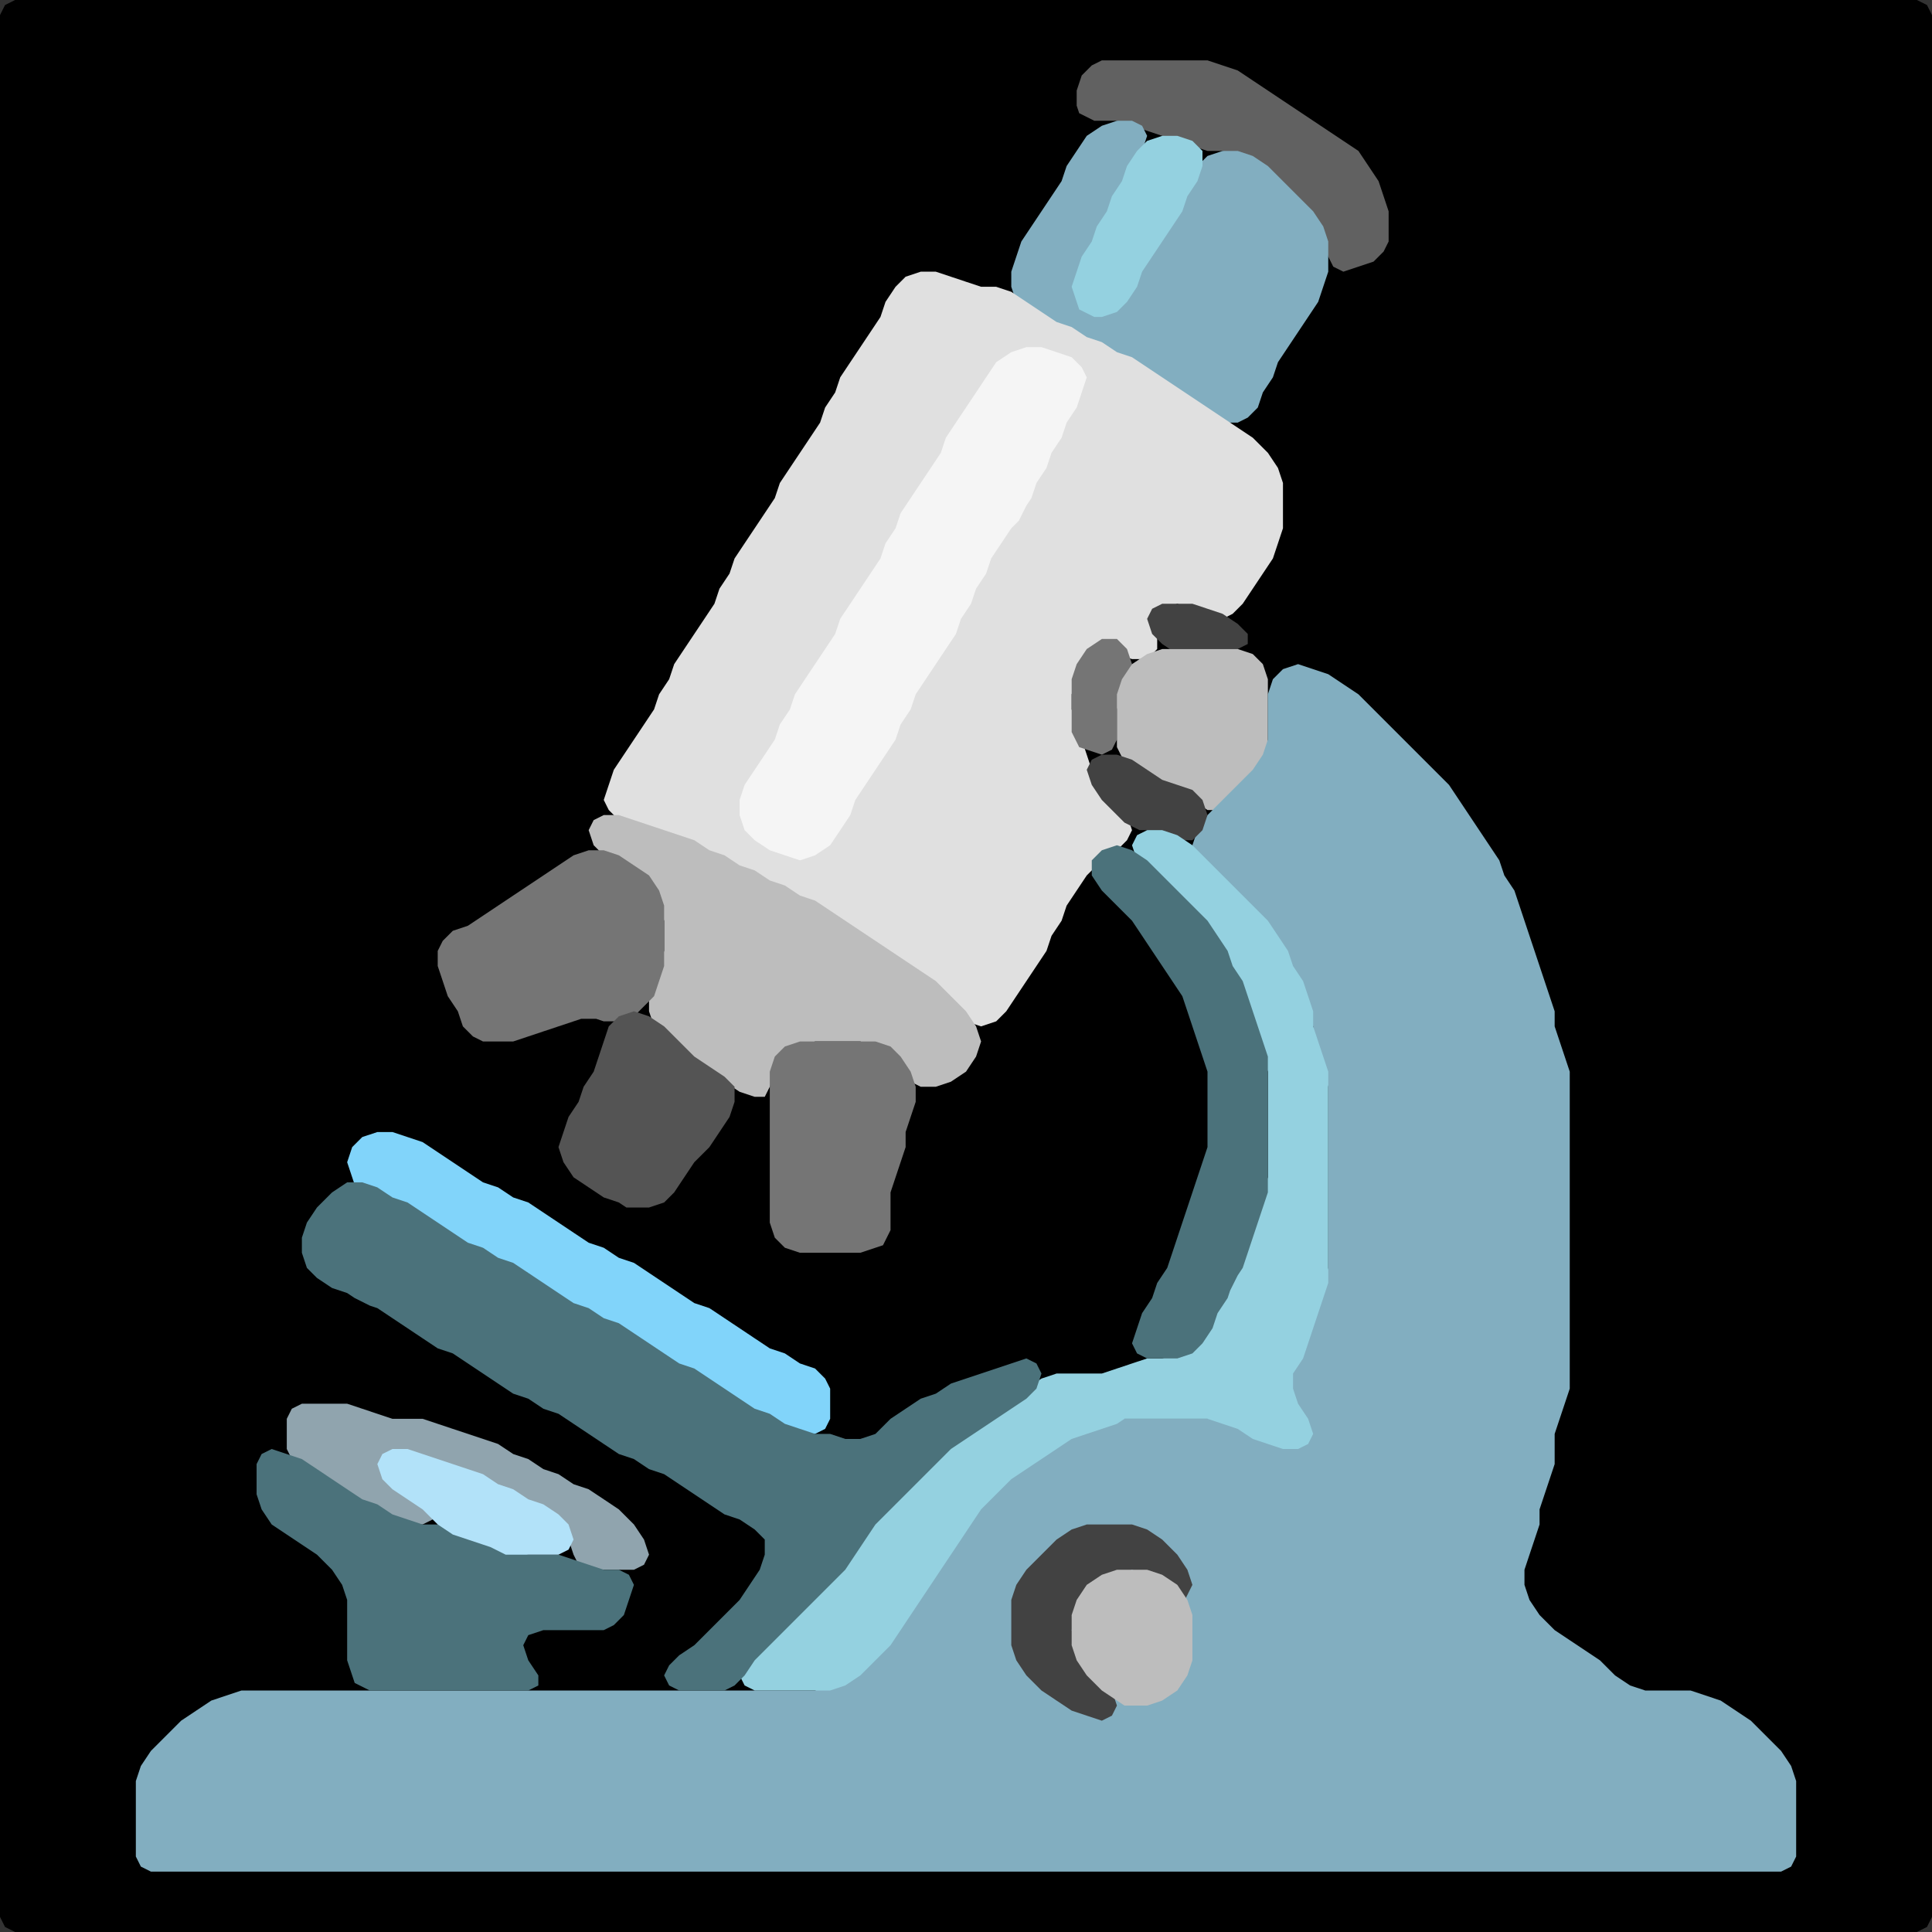 <?xml version="1.0" encoding="UTF-8" standalone="no"?>
<!DOCTYPE svg PUBLIC "-//W3C//DTD SVG 1.1//EN"
"http://www.w3.org/Graphics/SVG/1.1/DTD/svg11.dtd">
<svg width="128" height="128" xmlns="http://www.w3.org/2000/svg" version="1.1">
<rect width="100%" height="100%" fill="#333333" stroke="none"/>
<path d="M 101.5 128.0 L 102.0 128.0 L 103.0 128.0 L 104.0 128.0 L 105.0 128.0 L 106.0 128.0 L 107.0 128.0 L 108.0 128.0 L 109.0 128.0 L 110.0 128.0 L 111.0 128.0 L 112.0 128.0 L 113.0 128.0 L 114.0 128.0 L 115.0 128.0 L 116.0 128.0 L 117.0 128.0 L 118.0 128.0 L 119.0 128.0 L 120.0 128.0 L 121.0 128.0 L 122.0 128.0 L 123.0 128.0 L 124.0 128.0 L 125.0 128.0 L 126.0 128.0 L 127.0 128.0 L 127.667 127.667 L 128.0 127.0 L 128.0 126.0 L 128.0 125.0 L 128.0 124.0 L 128.0 123.0 L 128.0 122.0 L 128.0 121.0 L 128.0 120.0 L 128.0 119.0 L 128.0 118.0 L 128.0 117.0 L 128.0 116.0 L 128.0 115.0 L 128.0 114.0 L 128.0 113.0 L 128.0 112.0 L 128.0 111.0 L 128.0 110.0 L 128.0 109.0 L 128.0 108.0 L 128.0 107.0 L 128.0 106.0 L 128.0 105.0 L 128.0 104.0 L 128.0 103.0 L 128.0 102.0 L 128.0 101.0 L 128.0 100.0 L 128.0 99.0 L 128.0 98.0 L 128.0 97.0 L 128.0 96.0 L 128.0 95.0 L 128.0 94.0 L 128.0 93.0 L 128.0 92.0 L 128.0 91.0 L 128.0 90.0 L 128.0 89.0 L 128.0 88.0 L 128.0 87.0 L 128.0 86.0 L 128.0 85.0 L 128.0 84.0 L 128.0 83.0 L 128.0 82.0 L 128.0 81.0 L 128.0 80.0 L 128.0 79.0 L 128.0 78.0 L 128.0 77.0 L 128.0 76.0 L 128.0 75.0 L 128.0 74.0 L 128.0 73.0 L 128.0 72.0 L 128.0 71.0 L 128.0 70.0 L 128.0 69.0 L 128.0 68.0 L 128.0 67.0 L 128.0 66.0 L 128.0 65.0 L 128.0 64.0 L 128.0 63.0 L 128.0 62.0 L 128.0 61.0 L 128.0 60.0 L 128.0 59.0 L 128.0 58.0 L 128.0 57.0 L 128.0 56.0 L 128.0 55.0 L 128.0 54.0 L 128.0 53.0 L 128.0 52.0 L 128.0 51.0 L 128.0 50.0 L 128.0 49.0 L 128.0 48.0 L 128.0 47.0 L 128.0 46.0 L 128.0 45.0 L 128.0 44.0 L 128.0 43.0 L 128.0 42.0 L 128.0 41.0 L 128.0 40.0 L 128.0 39.0 L 128.0 38.0 L 128.0 37.0 L 128.0 36.0 L 128.0 35.0 L 128.0 34.0 L 128.0 33.0 L 128.0 32.0 L 128.0 31.0 L 128.0 30.0 L 128.0 29.0 L 128.0 28.0 L 128.0 27.0 L 128.0 26.0 L 128.0 25.0 L 128.0 24.0 L 128.0 23.0 L 128.0 22.0 L 128.0 21.0 L 128.0 20.0 L 128.0 19.0 L 128.0 18.0 L 128.0 17.0 L 128.0 16.0 L 128.0 15.0 L 128.0 14.0 L 128.0 13.0 L 128.0 12.0 L 128.0 11.0 L 128.0 10.0 L 128.0 9.0 L 128.0 8.0 L 128.0 7.0 L 128.0 6.0 L 128.0 5.0 L 128.0 4.0 L 128.0 3.0 L 128.0 2.0 L 128.0 1.0 L 127.667 0.333 L 127.0 0.0 L 126.0 0.0 L 125.0 0.0 L 124.0 0.0 L 123.0 0.0 L 122.0 0.0 L 121.0 0.0 L 120.0 0.0 L 119.0 0.0 L 118.0 0.0 L 117.0 0.0 L 116.0 0.0 L 115.0 0.0 L 114.0 0.0 L 113.0 0.0 L 112.0 0.0 L 111.0 0.0 L 110.0 0.0 L 109.0 0.0 L 108.0 0.0 L 107.0 0.0 L 106.0 0.0 L 105.0 0.0 L 104.0 0.0 L 103.0 0.0 L 102.0 0.0 L 101.0 0.0 L 100.0 0.0 L 99.0 0.0 L 98.0 0.0 L 97.0 0.0 L 96.0 0.0 L 95.0 0.0 L 94.0 0.0 L 93.0 0.0 L 92.0 0.0 L 91.0 0.0 L 90.0 0.0 L 89.0 0.0 L 88.0 0.0 L 87.0 0.0 L 86.0 0.0 L 85.0 0.0 L 84.0 0.0 L 83.0 0.0 L 82.0 0.0 L 81.0 0.0 L 80.0 0.0 L 79.0 0.0 L 78.0 0.0 L 77.0 0.0 L 76.0 0.0 L 75.0 0.0 L 74.0 0.0 L 73.0 0.0 L 72.0 0.0 L 71.0 0.0 L 70.0 0.0 L 69.0 0.0 L 68.0 0.0 L 67.0 0.0 L 66.0 0.0 L 65.0 0.0 L 64.0 0.0 L 63.0 0.0 L 62.0 0.0 L 61.0 0.0 L 60.0 0.0 L 59.0 0.0 L 58.0 0.0 L 57.0 0.0 L 56.0 0.0 L 55.0 0.0 L 54.0 0.0 L 53.0 0.0 L 52.0 0.0 L 51.0 0.0 L 50.0 0.0 L 49.0 0.0 L 48.0 0.0 L 47.0 0.0 L 46.0 0.0 L 45.0 0.0 L 44.0 0.0 L 43.0 0.0 L 42.0 0.0 L 41.0 0.0 L 40.0 0.0 L 39.0 0.0 L 38.0 0.0 L 37.0 0.0 L 36.0 0.0 L 35.0 0.0 L 34.0 0.0 L 33.0 0.0 L 32.0 0.0 L 31.0 0.0 L 30.0 0.0 L 29.0 0.0 L 28.0 0.0 L 27.0 0.0 L 26.0 0.0 L 25.0 0.0 L 24.0 0.0 L 23.0 0.0 L 22.0 0.0 L 21.0 0.0 L 20.0 0.0 L 19.0 0.0 L 18.0 0.0 L 17.0 0.0 L 16.0 0.0 L 15.0 0.0 L 14.0 0.0 L 13.0 0.0 L 12.0 0.0 L 11.0 0.0 L 10.0 0.0 L 9.0 0.0 L 8.0 0.0 L 7.0 0.0 L 6.0 0.0 L 5.0 0.0 L 4.0 0.0 L 3.0 0.0 L 2.0 0.0 L 1.0 0.0 L 0.333 0.333 L 0.0 1.0 L 0.0 2.0 L 0.0 3.0 L 0.0 4.0 L 0.0 5.0 L 0.0 6.0 L 0.0 7.0 L 0.0 8.0 L 0.0 9.0 L 0.0 10.0 L 0.0 11.0 L 0.0 12.0 L 0.0 13.0 L 0.0 14.0 L 0.0 15.0 L 0.0 16.0 L 0.0 17.0 L 0.0 18.0 L 0.0 19.0 L 0.0 20.0 L 0.0 21.0 L 0.0 22.0 L 0.0 23.0 L 0.0 24.0 L 0.0 25.0 L 0.0 26.0 L 0.0 27.0 L 0.0 28.0 L 0.0 29.0 L 0.0 30.0 L 0.0 31.0 L 0.0 32.0 L 0.0 33.0 L 0.0 34.0 L 0.0 35.0 L 0.0 36.0 L 0.0 37.0 L 0.0 38.0 L 0.0 39.0 L 0.0 40.0 L 0.0 41.0 L 0.0 42.0 L 0.0 43.0 L 0.0 44.0 L 0.0 45.0 L 0.0 46.0 L 0.0 47.0 L 0.0 48.0 L 0.0 49.0 L 0.0 50.0 L 0.0 51.0 L 0.0 52.0 L 0.0 53.0 L 0.0 54.0 L 0.0 55.0 L 0.0 56.0 L 0.0 57.0 L 0.0 58.0 L 0.0 59.0 L 0.0 60.0 L 0.0 61.0 L 0.0 62.0 L 0.0 63.0 L 0.0 64.0 L 0.0 65.0 L 0.0 66.0 L 0.0 67.0 L 0.0 68.0 L 0.0 69.0 L 0.0 70.0 L 0.0 71.0 L 0.0 72.0 L 0.0 73.0 L 0.0 74.0 L 0.0 75.0 L 0.0 76.0 L 0.0 77.0 L 0.0 78.0 L 0.0 79.0 L 0.0 80.0 L 0.0 81.0 L 0.0 82.0 L 0.0 83.0 L 0.0 84.0 L 0.0 85.0 L 0.0 86.0 L 0.0 87.0 L 0.0 88.0 L 0.0 89.0 L 0.0 90.0 L 0.0 91.0 L 0.0 92.0 L 0.0 93.0 L 0.0 94.0 L 0.0 95.0 L 0.0 96.0 L 0.0 97.0 L 0.0 98.0 L 0.0 99.0 L 0.0 100.0 L 0.0 101.0 L 0.0 102.0 L 0.0 103.0 L 0.0 104.0 L 0.0 105.0 L 0.0 106.0 L 0.0 107.0 L 0.0 108.0 L 0.0 109.0 L 0.0 110.0 L 0.0 111.0 L 0.0 112.0 L 0.0 113.0 L 0.0 114.0 L 0.0 115.0 L 0.0 116.0 L 0.0 117.0 L 0.0 118.0 L 0.0 119.0 L 0.0 120.0 L 0.0 121.0 L 0.0 122.0 L 0.0 123.0 L 0.0 124.0 L 0.0 125.0 L 0.0 126.0 L 0.0 127.0 L 0.333 127.667 L 1.0 128.0 L 2.0 128.0 L 3.0 128.0 L 4.0 128.0 L 5.0 128.0 L 6.0 128.0 L 7.0 128.0 L 8.0 128.0 L 9.0 128.0 L 10.0 128.0 L 11.0 128.0 L 12.0 128.0 L 13.0 128.0 L 14.0 128.0 L 15.0 128.0 L 16.0 128.0 L 17.0 128.0 L 18.0 128.0 L 19.0 128.0 L 20.0 128.0 L 21.0 128.0 L 22.0 128.0 L 23.0 128.0 L 24.0 128.0 L 25.0 128.0 L 26.0 128.0 L 27.0 128.0 L 28.0 128.0 L 29.0 128.0 L 30.0 128.0 L 31.0 128.0 L 32.0 128.0 L 33.0 128.0 L 34.0 128.0 L 35.0 128.0 L 36.0 128.0 L 37.0 128.0 L 38.0 128.0 L 39.0 128.0 L 40.0 128.0 L 41.0 128.0 L 42.0 128.0 L 43.0 128.0 L 44.0 128.0 L 45.0 128.0 L 46.0 128.0 L 47.0 128.0 L 48.0 128.0 L 49.0 128.0 L 50.0 128.0 L 51.0 128.0 L 52.0 128.0 L 53.0 128.0 L 54.0 128.0 L 55.0 128.0 L 56.0 128.0 L 57.0 128.0 L 58.0 128.0 L 59.0 128.0 L 60.0 128.0 L 61.0 128.0 L 62.0 128.0 L 63.0 128.0 L 64.0 128.0 L 65.0 128.0 L 66.0 128.0 L 67.0 128.0 L 68.0 128.0 L 69.0 128.0 L 70.0 128.0 L 71.0 128.0 L 72.0 128.0 L 73.0 128.0 L 74.0 128.0 L 75.0 128.0 L 76.0 128.0 L 77.0 128.0 L 78.0 128.0 L 79.0 128.0 L 80.0 128.0 L 81.0 128.0 L 82.0 128.0 L 83.0 128.0 L 84.0 128.0 L 85.0 128.0 L 86.0 128.0 L 87.0 128.0 L 88.0 128.0 L 89.0 128.0 L 90.0 128.0 L 91.0 128.0 L 92.0 128.0 L 93.0 128.0 L 94.0 128.0 L 95.0 128.0 L 96.0 128.0 L 97.0 128.0 L 98.0 128.0 L 99.0 128.0 L 100.0 128.0 L 100.5 128.0 Z" stroke="none" fill="rgb(0,0,0)" />
<path d="M 72.5 8.0 L 73.0 8.0 L 74.0 8.0 L 75.0 8.333 L 76.0 8.667 L 77.0 9.0 L 78.0 9.333 L 79.0 9.667 L 80.0 10.0 L 81.0 10.0 L 82.0 10.333 L 83.0 11.0 L 84.0 12.0 L 85.0 13.0 L 86.0 14.0 L 87.0 15.0 L 87.667 16.0 L 88.0 17.0 L 88.333 17.667 L 89.0 18.0 L 90.0 17.667 L 91.0 17.333 L 91.667 16.667 L 92.0 16.0 L 92.0 15.0 L 92.0 14.0 L 91.667 13.0 L 91.333 12.0 L 90.667 11.0 L 90.0 10.0 L 89.0 9.333 L 88.0 8.667 L 87.0 8.0 L 86.0 7.333 L 85.0 6.667 L 84.0 6.0 L 83.0 5.333 L 82.0 4.667 L 81.0 4.333 L 80.0 4.0 L 79.0 4.0 L 78.0 4.0 L 77.0 4.0 L 76.0 4.0 L 75.0 4.0 L 74.0 4.0 L 73.0 4.0 L 72.333 4.333 L 71.667 5.0 L 71.333 6.0 L 71.333 7.0 L 71.5 7.5 Z" stroke="none" fill="rgb(97,97,97)" />
<path d="M 72.5 23.0 L 73.0 23.333 L 74.0 23.667 L 75.0 24.333 L 76.0 25.0 L 77.0 25.667 L 78.0 26.333 L 79.0 27.0 L 80.0 27.667 L 81.0 28.0 L 82.0 28.0 L 82.667 27.667 L 83.333 27.0 L 83.667 26.0 L 84.333 25.0 L 84.667 24.0 L 85.333 23.0 L 86.0 22.0 L 86.667 21.0 L 87.333 20.0 L 87.667 19.0 L 88.0 18.0 L 88.0 17.0 L 88.0 16.0 L 87.667 15.0 L 87.0 14.0 L 86.0 13.0 L 85.0 12.0 L 84.0 11.0 L 83.0 10.333 L 82.0 10.0 L 81.0 10.0 L 80.0 10.333 L 79.333 11.0 L 78.667 12.0 L 78.333 13.0 L 77.667 14.0 L 77.0 15.0 L 76.333 16.0 L 75.667 17.0 L 75.333 18.0 L 74.667 19.0 L 74.0 20.0 L 73.0 20.333 L 72.0 20.0 L 71.667 19.0 L 71.667 18.0 L 72.333 17.0 L 72.667 16.0 L 73.333 15.0 L 73.667 14.0 L 74.333 13.0 L 74.667 12.0 L 75.333 11.0 L 75.667 10.0 L 76.0 9.0 L 75.667 8.333 L 75.0 8.0 L 74.0 8.0 L 73.0 8.333 L 72.0 9.0 L 71.333 10.0 L 70.667 11.0 L 70.333 12.0 L 69.667 13.0 L 69.0 14.0 L 68.333 15.0 L 67.667 16.0 L 67.333 17.0 L 67.0 18.0 L 67.0 19.0 L 67.333 20.0 L 68.0 20.667 L 69.0 21.333 L 70.0 21.667 L 71.0 22.333 L 71.5 22.5 Z" stroke="none" fill="rgb(130,174,192)" />
<path d="M 72.5 21.0 L 73.0 21.0 L 74.0 20.667 L 74.667 20.0 L 75.333 19.0 L 75.667 18.0 L 76.333 17.0 L 77.0 16.0 L 77.667 15.0 L 78.333 14.0 L 78.667 13.0 L 79.333 12.0 L 79.667 11.0 L 79.667 10.0 L 79.0 9.333 L 78.0 9.0 L 77.0 9.0 L 76.0 9.333 L 75.333 10.0 L 74.667 11.0 L 74.333 12.0 L 73.667 13.0 L 73.333 14.0 L 72.667 15.0 L 72.333 16.0 L 71.667 17.0 L 71.333 18.0 L 71.0 19.0 L 71.333 20.0 L 71.5 20.5 Z" stroke="none" fill="rgb(148,209,224)" />
<path d="M 57.5 62.5 L 58.0 63.0 L 59.0 63.667 L 60.0 64.333 L 61.0 65.0 L 62.0 66.0 L 63.0 67.0 L 64.0 67.667 L 65.0 68.0 L 66.0 67.667 L 66.667 67.0 L 67.333 66.0 L 68.0 65.0 L 68.667 64.0 L 69.333 63.0 L 69.667 62.0 L 70.333 61.0 L 70.667 60.0 L 71.333 59.0 L 72.0 58.0 L 73.0 57.0 L 74.0 56.333 L 74.667 55.667 L 75.0 55.0 L 74.667 54.0 L 74.0 53.0 L 73.0 52.0 L 72.333 51.0 L 72.0 50.0 L 71.667 49.0 L 71.333 48.0 L 71.0 47.0 L 71.0 46.0 L 71.333 45.0 L 72.0 44.0 L 73.0 43.333 L 74.0 43.333 L 75.0 43.667 L 76.0 43.667 L 76.667 43.0 L 76.667 42.0 L 76.667 41.0 L 77.0 40.333 L 78.0 40.0 L 79.0 40.333 L 80.0 40.667 L 81.0 41.0 L 81.667 40.667 L 82.333 40.0 L 83.0 39.0 L 83.667 38.0 L 84.333 37.0 L 84.667 36.0 L 85.0 35.0 L 85.0 34.0 L 85.0 33.0 L 85.0 32.0 L 84.667 31.0 L 84.0 30.0 L 83.0 29.0 L 82.0 28.333 L 81.0 27.667 L 80.0 27.0 L 79.0 26.333 L 78.0 25.667 L 77.0 25.0 L 76.0 24.333 L 75.0 23.667 L 74.0 23.333 L 73.0 22.667 L 72.0 22.333 L 71.0 21.667 L 70.0 21.333 L 69.0 20.667 L 68.0 20.0 L 67.0 19.333 L 66.0 19.0 L 65.0 19.0 L 64.0 18.667 L 63.0 18.333 L 62.0 18.0 L 61.0 18.0 L 60.0 18.333 L 59.333 19.0 L 58.667 20.0 L 58.333 21.0 L 57.667 22.0 L 57.0 23.0 L 56.333 24.0 L 55.667 25.0 L 55.333 26.0 L 54.667 27.0 L 54.333 28.0 L 53.667 29.0 L 53.0 30.0 L 52.333 31.0 L 51.667 32.0 L 51.333 33.0 L 50.667 34.0 L 50.0 35.0 L 49.333 36.0 L 48.667 37.0 L 48.333 38.0 L 47.667 39.0 L 47.333 40.0 L 46.667 41.0 L 46.0 42.0 L 45.333 43.0 L 44.667 44.0 L 44.333 45.0 L 43.667 46.0 L 43.333 47.0 L 42.667 48.0 L 42.0 49.0 L 41.333 50.0 L 40.667 51.0 L 40.333 52.0 L 40.0 53.0 L 40.333 53.667 L 41.0 54.333 L 42.0 54.667 L 43.0 55.0 L 44.0 55.333 L 45.0 55.667 L 46.0 56.333 L 47.0 56.667 L 48.0 57.333 L 49.0 57.667 L 50.0 58.333 L 51.0 58.667 L 52.0 59.333 L 53.0 59.667 L 54.0 60.333 L 55.0 61.0 L 56.0 61.667 L 56.5 62.0 Z" stroke="none" fill="rgb(224,224,224)" />
<path d="M 68.0 33.5 L 68.333 33.0 L 68.667 32.0 L 69.333 31.0 L 69.667 30.0 L 70.333 29.0 L 70.667 28.0 L 71.333 27.0 L 71.667 26.0 L 72.0 25.0 L 71.667 24.333 L 71.0 23.667 L 70.0 23.333 L 69.0 23.0 L 68.0 23.0 L 67.0 23.333 L 66.0 24.0 L 65.333 25.0 L 64.667 26.0 L 64.0 27.0 L 63.333 28.0 L 62.667 29.0 L 62.333 30.0 L 61.667 31.0 L 61.0 32.0 L 60.333 33.0 L 59.667 34.0 L 59.333 35.0 L 58.667 36.0 L 58.333 37.0 L 57.667 38.0 L 57.0 39.0 L 56.333 40.0 L 55.667 41.0 L 55.333 42.0 L 54.667 43.0 L 54.0 44.0 L 53.333 45.0 L 52.667 46.0 L 52.333 47.0 L 51.667 48.0 L 51.333 49.0 L 50.667 50.0 L 50.0 51.0 L 49.333 52.0 L 49.0 53.0 L 49.0 54.0 L 49.333 55.0 L 50.0 55.667 L 51.0 56.333 L 52.0 56.667 L 53.0 57.0 L 54.0 56.667 L 55.0 56.0 L 55.667 55.0 L 56.333 54.0 L 56.667 53.0 L 57.333 52.0 L 58.0 51.0 L 58.667 50.0 L 59.333 49.0 L 59.667 48.0 L 60.333 47.0 L 60.667 46.0 L 61.333 45.0 L 62.0 44.0 L 62.667 43.0 L 63.333 42.0 L 63.667 41.0 L 64.333 40.0 L 64.667 39.0 L 65.333 38.0 L 65.667 37.0 L 66.333 36.0 L 67.0 35.0 L 67.5 34.5 Z" stroke="none" fill="rgb(245,245,245)" />
<path d="M 78.5 43.0 L 79.0 43.0 L 80.0 43.0 L 81.0 43.0 L 82.0 43.0 L 82.667 42.667 L 82.667 42.0 L 82.0 41.333 L 81.0 40.667 L 80.0 40.333 L 79.0 40.0 L 78.0 40.0 L 77.0 40.0 L 76.333 40.333 L 76.0 41.0 L 76.333 42.0 L 77.0 42.667 L 77.5 43.0 Z" stroke="none" fill="rgb(66,66,66)" />
<path d="M 71.5 49.5 L 72.0 49.667 L 73.0 50.0 L 73.667 49.667 L 74.0 49.0 L 74.0 48.0 L 74.0 47.0 L 74.333 46.0 L 74.667 45.0 L 75.0 44.0 L 74.667 43.0 L 74.0 42.333 L 73.0 42.333 L 72.0 43.0 L 71.333 44.0 L 71.0 45.0 L 71.0 46.0 L 71.0 47.0 L 71.0 48.0 L 71.0 48.5 Z" stroke="none" fill="rgb(117,117,117)" />
<path d="M 74.5 50.5 L 75.0 51.0 L 76.0 51.667 L 77.0 52.0 L 78.0 52.333 L 79.0 53.0 L 80.0 53.667 L 81.0 53.667 L 82.0 53.0 L 83.0 52.0 L 83.667 51.0 L 84.0 50.0 L 84.0 49.0 L 84.0 48.0 L 84.0 47.0 L 84.0 46.0 L 84.0 45.0 L 83.667 44.0 L 83.0 43.333 L 82.0 43.0 L 81.0 43.0 L 80.0 43.0 L 79.0 43.0 L 78.0 43.0 L 77.0 43.0 L 76.0 43.333 L 75.0 44.0 L 74.333 45.0 L 74.0 46.0 L 74.0 47.0 L 74.0 48.0 L 74.0 49.0 L 74.0 49.5 Z" stroke="none" fill="rgb(189,189,189)" />
<path d="M 95.5 124.0 L 96.0 124.0 L 97.0 124.0 L 98.0 124.0 L 99.0 124.0 L 100.0 124.0 L 101.0 124.0 L 102.0 124.0 L 103.0 124.0 L 104.0 124.0 L 105.0 124.0 L 106.0 124.0 L 107.0 124.0 L 108.0 124.0 L 109.0 124.0 L 110.0 124.0 L 111.0 124.0 L 112.0 124.0 L 113.0 124.0 L 114.0 124.0 L 115.0 124.0 L 116.0 124.0 L 117.0 124.0 L 118.0 124.0 L 118.667 123.667 L 119.0 123.0 L 119.0 122.0 L 119.0 121.0 L 119.0 120.0 L 119.0 119.0 L 119.0 118.0 L 118.667 117.0 L 118.0 116.0 L 117.0 115.0 L 116.0 114.0 L 115.0 113.333 L 114.0 112.667 L 113.0 112.333 L 112.0 112.0 L 111.0 112.0 L 110.0 112.0 L 109.0 112.0 L 108.0 111.667 L 107.0 111.0 L 106.0 110.0 L 105.0 109.333 L 104.0 108.667 L 103.0 108.0 L 102.0 107.0 L 101.333 106.0 L 101.0 105.0 L 101.0 104.0 L 101.333 103.0 L 101.667 102.0 L 102.0 101.0 L 102.0 100.0 L 102.333 99.0 L 102.667 98.0 L 103.0 97.0 L 103.0 96.0 L 103.0 95.0 L 103.333 94.0 L 103.667 93.0 L 104.0 92.0 L 104.0 91.0 L 104.0 90.0 L 104.0 89.0 L 104.0 88.0 L 104.0 87.0 L 104.0 86.0 L 104.0 85.0 L 104.0 84.0 L 104.0 83.0 L 104.0 82.0 L 104.0 81.0 L 104.0 80.0 L 104.0 79.0 L 104.0 78.0 L 104.0 77.0 L 104.0 76.0 L 104.0 75.0 L 104.0 74.0 L 104.0 73.0 L 104.0 72.0 L 104.0 71.0 L 103.667 70.0 L 103.333 69.0 L 103.0 68.0 L 103.0 67.0 L 102.667 66.0 L 102.333 65.0 L 102.0 64.0 L 101.667 63.0 L 101.333 62.0 L 101.0 61.0 L 100.667 60.0 L 100.333 59.0 L 99.667 58.0 L 99.333 57.0 L 98.667 56.0 L 98.0 55.0 L 97.333 54.0 L 96.667 53.0 L 96.0 52.0 L 95.0 51.0 L 94.0 50.0 L 93.0 49.0 L 92.0 48.0 L 91.0 47.0 L 90.0 46.0 L 89.0 45.333 L 88.0 44.667 L 87.0 44.333 L 86.0 44.0 L 85.0 44.333 L 84.333 45.0 L 84.0 46.0 L 84.0 47.0 L 84.0 48.0 L 84.0 49.0 L 83.667 50.0 L 83.0 51.0 L 82.0 52.0 L 81.0 53.0 L 80.0 54.0 L 79.333 55.0 L 79.0 56.0 L 79.333 57.0 L 80.0 58.0 L 81.0 59.0 L 82.0 60.0 L 83.0 61.0 L 84.0 62.0 L 84.667 63.0 L 85.333 64.0 L 85.667 65.0 L 86.333 66.0 L 86.667 67.0 L 87.0 68.0 L 87.0 69.0 L 87.333 70.0 L 87.667 71.0 L 88.0 72.0 L 88.0 73.0 L 88.0 74.0 L 88.0 75.0 L 88.0 76.0 L 88.0 77.0 L 88.0 78.0 L 88.0 79.0 L 88.0 80.0 L 88.0 81.0 L 88.0 82.0 L 88.0 83.0 L 88.0 84.0 L 87.667 85.0 L 87.333 86.0 L 87.0 87.0 L 86.667 88.0 L 86.333 89.0 L 85.667 90.0 L 85.333 91.0 L 85.0 92.0 L 85.333 93.0 L 86.0 94.0 L 86.333 95.0 L 86.0 95.667 L 85.0 95.667 L 84.0 95.333 L 83.0 94.667 L 82.0 94.333 L 81.0 94.0 L 80.0 94.0 L 79.0 94.0 L 78.0 94.0 L 77.0 94.0 L 76.0 94.0 L 75.0 94.0 L 74.0 94.0 L 73.0 94.333 L 72.0 94.667 L 71.0 95.0 L 70.0 95.333 L 69.0 96.0 L 68.0 96.667 L 67.0 97.333 L 66.0 98.0 L 65.0 99.0 L 64.333 100.0 L 63.667 101.0 L 63.0 102.0 L 62.333 103.0 L 61.667 104.0 L 61.0 105.0 L 60.333 106.0 L 59.667 107.0 L 59.0 108.0 L 58.0 109.0 L 57.0 110.0 L 56.0 111.0 L 55.0 111.667 L 54.0 112.0 L 53.0 112.0 L 52.0 112.0 L 51.0 112.0 L 50.0 112.0 L 49.0 112.0 L 48.0 112.0 L 47.0 112.0 L 46.0 112.0 L 45.0 112.0 L 44.0 112.0 L 43.0 112.0 L 42.0 112.0 L 41.0 112.0 L 40.0 112.0 L 39.0 112.0 L 38.0 112.0 L 37.0 112.0 L 36.0 112.0 L 35.0 112.0 L 34.0 112.0 L 33.0 112.0 L 32.0 112.0 L 31.0 112.0 L 30.0 112.0 L 29.0 112.0 L 28.0 112.0 L 27.0 112.0 L 26.0 112.0 L 25.0 112.0 L 24.0 112.0 L 23.0 112.0 L 22.0 112.0 L 21.0 112.0 L 20.0 112.0 L 19.0 112.0 L 18.0 112.0 L 17.0 112.0 L 16.0 112.0 L 15.0 112.333 L 14.0 112.667 L 13.0 113.333 L 12.0 114.0 L 11.0 115.0 L 10.0 116.0 L 9.333 117.0 L 9.0 118.0 L 9.0 119.0 L 9.0 120.0 L 9.0 121.0 L 9.0 122.0 L 9.0 123.0 L 9.333 123.667 L 10.0 124.0 L 11.0 124.0 L 12.0 124.0 L 13.0 124.0 L 14.0 124.0 L 15.0 124.0 L 16.0 124.0 L 17.0 124.0 L 18.0 124.0 L 19.0 124.0 L 20.0 124.0 L 21.0 124.0 L 22.0 124.0 L 23.0 124.0 L 24.0 124.0 L 25.0 124.0 L 26.0 124.0 L 27.0 124.0 L 28.0 124.0 L 29.0 124.0 L 30.0 124.0 L 31.0 124.0 L 32.0 124.0 L 33.0 124.0 L 34.0 124.0 L 35.0 124.0 L 36.0 124.0 L 37.0 124.0 L 38.0 124.0 L 39.0 124.0 L 40.0 124.0 L 41.0 124.0 L 42.0 124.0 L 43.0 124.0 L 44.0 124.0 L 45.0 124.0 L 46.0 124.0 L 47.0 124.0 L 48.0 124.0 L 49.0 124.0 L 50.0 124.0 L 51.0 124.0 L 52.0 124.0 L 53.0 124.0 L 54.0 124.0 L 55.0 124.0 L 56.0 124.0 L 57.0 124.0 L 58.0 124.0 L 59.0 124.0 L 60.0 124.0 L 61.0 124.0 L 62.0 124.0 L 63.0 124.0 L 64.0 124.0 L 65.0 124.0 L 66.0 124.0 L 67.0 124.0 L 68.0 124.0 L 69.0 124.0 L 70.0 124.0 L 71.0 124.0 L 72.0 124.0 L 73.0 124.0 L 74.0 124.0 L 75.0 124.0 L 76.0 124.0 L 77.0 124.0 L 78.0 124.0 L 79.0 124.0 L 80.0 124.0 L 81.0 124.0 L 82.0 124.0 L 83.0 124.0 L 84.0 124.0 L 85.0 124.0 L 86.0 124.0 L 87.0 124.0 L 88.0 124.0 L 89.0 124.0 L 90.0 124.0 L 91.0 124.0 L 92.0 124.0 L 93.0 124.0 L 94.0 124.0 L 94.5 124.0 Z" stroke="none" fill="rgb(130,174,192)" />
<path d="M 75.5 55.0 L 76.0 55.0 L 77.0 55.333 L 78.0 55.667 L 79.0 55.667 L 79.667 55.0 L 80.0 54.0 L 79.667 53.0 L 79.0 52.333 L 78.0 52.0 L 77.0 51.667 L 76.0 51.0 L 75.0 50.333 L 74.0 50.0 L 73.0 50.0 L 72.333 50.333 L 72.0 51.0 L 72.333 52.0 L 73.0 53.0 L 74.0 54.0 L 74.5 54.5 Z" stroke="none" fill="rgb(66,66,66)" />
<path d="M 59.5 70.5 L 59.667 71.0 L 60.333 71.667 L 61.0 72.0 L 62.0 72.0 L 63.0 71.667 L 64.0 71.0 L 64.667 70.0 L 65.0 69.0 L 64.667 68.0 L 64.0 67.0 L 63.0 66.0 L 62.0 65.0 L 61.0 64.333 L 60.0 63.667 L 59.0 63.0 L 58.0 62.333 L 57.0 61.667 L 56.0 61.0 L 55.0 60.333 L 54.0 59.667 L 53.0 59.333 L 52.0 58.667 L 51.0 58.333 L 50.0 57.667 L 49.0 57.333 L 48.0 56.667 L 47.0 56.333 L 46.0 55.667 L 45.0 55.333 L 44.0 55.0 L 43.0 54.667 L 42.0 54.333 L 41.0 54.0 L 40.0 54.0 L 39.333 54.333 L 39.0 55.0 L 39.333 56.0 L 40.0 56.667 L 41.0 57.333 L 42.0 58.0 L 43.0 59.0 L 43.667 60.0 L 44.0 61.0 L 44.0 62.0 L 44.0 63.0 L 43.667 64.0 L 43.333 65.0 L 43.0 66.0 L 43.0 67.0 L 43.333 68.0 L 44.0 69.0 L 45.0 70.0 L 46.0 70.667 L 47.0 71.333 L 48.0 71.667 L 49.0 72.333 L 50.0 72.667 L 50.667 72.667 L 51.0 72.0 L 51.333 71.0 L 52.0 70.0 L 53.0 69.333 L 54.0 69.0 L 55.0 69.0 L 56.0 69.0 L 57.0 69.0 L 58.0 69.333 L 58.5 69.5 Z" stroke="none" fill="rgb(189,189,189)" />
<path d="M 75.5 94.0 L 76.0 94.0 L 77.0 94.0 L 78.0 94.0 L 79.0 94.0 L 80.0 94.0 L 81.0 94.333 L 82.0 94.667 L 83.0 95.333 L 84.0 95.667 L 85.0 96.0 L 86.0 96.0 L 86.667 95.667 L 87.0 95.0 L 86.667 94.0 L 86.0 93.0 L 85.667 92.0 L 85.667 91.0 L 86.333 90.0 L 86.667 89.0 L 87.0 88.0 L 87.333 87.0 L 87.667 86.0 L 88.0 85.0 L 88.0 84.0 L 88.0 83.0 L 88.0 82.0 L 88.0 81.0 L 88.0 80.0 L 88.0 79.0 L 88.0 78.0 L 88.0 77.0 L 88.0 76.0 L 88.0 75.0 L 88.0 74.0 L 88.0 73.0 L 88.0 72.0 L 88.0 71.0 L 87.667 70.0 L 87.333 69.0 L 87.0 68.0 L 87.0 67.0 L 86.667 66.0 L 86.333 65.0 L 85.667 64.0 L 85.333 63.0 L 84.667 62.0 L 84.0 61.0 L 83.0 60.0 L 82.0 59.0 L 81.0 58.0 L 80.0 57.0 L 79.0 56.0 L 78.0 55.333 L 77.0 55.0 L 76.0 55.0 L 75.333 55.333 L 75.0 56.0 L 75.333 57.0 L 76.0 58.0 L 77.0 59.0 L 78.0 60.0 L 79.0 61.0 L 80.0 62.0 L 80.667 63.0 L 81.333 64.0 L 81.667 65.0 L 82.333 66.0 L 82.667 67.0 L 83.0 68.0 L 83.333 69.0 L 83.667 70.0 L 84.0 71.0 L 84.0 72.0 L 84.0 73.0 L 84.0 74.0 L 84.0 75.0 L 84.0 76.0 L 84.0 77.0 L 84.0 78.0 L 83.667 79.0 L 83.333 80.0 L 83.0 81.0 L 82.667 82.0 L 82.333 83.0 L 81.667 84.0 L 81.333 85.0 L 80.667 86.0 L 80.333 87.0 L 79.667 88.0 L 79.0 89.0 L 78.0 89.667 L 77.0 90.0 L 76.0 90.0 L 75.0 90.333 L 74.0 90.667 L 73.0 91.0 L 72.0 91.0 L 71.0 91.0 L 70.0 91.0 L 69.0 91.333 L 68.0 92.0 L 67.0 92.667 L 66.0 93.333 L 65.0 94.0 L 64.0 94.667 L 63.0 95.333 L 62.0 96.0 L 61.0 97.0 L 60.0 98.0 L 59.0 99.0 L 58.0 100.0 L 57.333 101.0 L 56.667 102.0 L 56.0 103.0 L 55.0 104.0 L 54.0 105.0 L 53.0 106.0 L 52.0 107.0 L 51.0 108.0 L 50.0 109.0 L 49.333 110.0 L 49.0 111.0 L 49.333 111.667 L 50.0 112.0 L 51.0 112.0 L 52.0 112.0 L 53.0 112.0 L 54.0 112.0 L 55.0 112.0 L 56.0 111.667 L 57.0 111.0 L 58.0 110.0 L 59.0 109.0 L 59.667 108.0 L 60.333 107.0 L 61.0 106.0 L 61.667 105.0 L 62.333 104.0 L 63.0 103.0 L 63.667 102.0 L 64.333 101.0 L 65.0 100.0 L 66.0 99.0 L 67.0 98.0 L 68.0 97.333 L 69.0 96.667 L 70.0 96.0 L 71.0 95.333 L 72.0 95.0 L 73.0 94.667 L 74.0 94.333 L 74.5 94.0 Z" stroke="none" fill="rgb(148,209,224)" />
<path d="M 39.5 67.5 L 40.0 67.667 L 41.0 67.667 L 42.0 67.333 L 42.667 66.667 L 43.333 66.0 L 43.667 65.0 L 44.0 64.0 L 44.0 63.0 L 44.0 62.0 L 44.0 61.0 L 44.0 60.0 L 43.667 59.0 L 43.0 58.0 L 42.0 57.333 L 41.0 56.667 L 40.0 56.333 L 39.0 56.333 L 38.0 56.667 L 37.0 57.333 L 36.0 58.0 L 35.0 58.667 L 34.0 59.333 L 33.0 60.0 L 32.0 60.667 L 31.0 61.333 L 30.0 61.667 L 29.333 62.333 L 29.0 63.0 L 29.0 64.0 L 29.333 65.0 L 29.667 66.0 L 30.333 67.0 L 30.667 68.0 L 31.333 68.667 L 32.0 69.0 L 33.0 69.0 L 34.0 69.0 L 35.0 68.667 L 36.0 68.333 L 37.0 68.0 L 38.0 67.667 L 38.5 67.5 Z" stroke="none" fill="rgb(117,117,117)" />
<path d="M 82.0 84.5 L 82.333 84.0 L 82.667 83.0 L 83.0 82.0 L 83.333 81.0 L 83.667 80.0 L 84.0 79.0 L 84.0 78.0 L 84.0 77.0 L 84.0 76.0 L 84.0 75.0 L 84.0 74.0 L 84.0 73.0 L 84.0 72.0 L 84.0 71.0 L 84.0 70.0 L 83.667 69.0 L 83.333 68.0 L 83.0 67.0 L 82.667 66.0 L 82.333 65.0 L 81.667 64.0 L 81.333 63.0 L 80.667 62.0 L 80.0 61.0 L 79.0 60.0 L 78.0 59.0 L 77.0 58.0 L 76.0 57.0 L 75.0 56.333 L 74.0 56.0 L 73.0 56.333 L 72.333 57.0 L 72.333 58.0 L 73.0 59.0 L 74.0 60.0 L 75.0 61.0 L 75.667 62.0 L 76.333 63.0 L 77.0 64.0 L 77.667 65.0 L 78.333 66.0 L 78.667 67.0 L 79.0 68.0 L 79.333 69.0 L 79.667 70.0 L 80.0 71.0 L 80.0 72.0 L 80.0 73.0 L 80.0 74.0 L 80.0 75.0 L 80.0 76.0 L 79.667 77.0 L 79.333 78.0 L 79.0 79.0 L 78.667 80.0 L 78.333 81.0 L 78.0 82.0 L 77.667 83.0 L 77.333 84.0 L 76.667 85.0 L 76.333 86.0 L 75.667 87.0 L 75.333 88.0 L 75.0 89.0 L 75.333 89.667 L 76.0 90.0 L 77.0 90.0 L 78.0 90.0 L 79.0 89.667 L 79.667 89.0 L 80.333 88.0 L 80.667 87.0 L 81.333 86.0 L 81.5 85.5 Z" stroke="none" fill="rgb(75,114,123)" />
<path d="M 42.5 80.0 L 43.0 80.0 L 44.0 79.667 L 44.667 79.0 L 45.333 78.0 L 46.0 77.0 L 47.0 76.0 L 47.667 75.0 L 48.333 74.0 L 48.667 73.0 L 48.667 72.0 L 48.0 71.333 L 47.0 70.667 L 46.0 70.0 L 45.0 69.0 L 44.0 68.0 L 43.0 67.333 L 42.0 67.0 L 41.0 67.333 L 40.333 68.0 L 40.0 69.0 L 39.667 70.0 L 39.333 71.0 L 38.667 72.0 L 38.333 73.0 L 37.667 74.0 L 37.333 75.0 L 37.0 76.0 L 37.333 77.0 L 38.0 78.0 L 39.0 78.667 L 40.0 79.333 L 41.0 79.667 L 41.5 80.0 Z" stroke="none" fill="rgb(84,84,84)" />
<path d="M 59.0 81.5 L 59.0 81.0 L 59.0 80.0 L 59.0 79.0 L 59.333 78.0 L 59.667 77.0 L 60.0 76.0 L 60.0 75.0 L 60.333 74.0 L 60.667 73.0 L 60.667 72.0 L 60.333 71.0 L 59.667 70.0 L 59.0 69.333 L 58.0 69.0 L 57.0 69.0 L 56.0 69.0 L 55.0 69.0 L 54.0 69.0 L 53.0 69.0 L 52.0 69.333 L 51.333 70.0 L 51.0 71.0 L 51.0 72.0 L 51.0 73.0 L 51.0 74.0 L 51.0 75.0 L 51.0 76.0 L 51.0 77.0 L 51.0 78.0 L 51.0 79.0 L 51.0 80.0 L 51.0 81.0 L 51.333 82.0 L 52.0 82.667 L 53.0 83.0 L 54.0 83.0 L 55.0 83.0 L 56.0 83.0 L 57.0 83.0 L 58.0 82.667 L 58.5 82.5 Z" stroke="none" fill="rgb(117,117,117)" />
<path d="M 24.5 79.0 L 25.0 79.333 L 26.0 79.667 L 27.0 80.333 L 28.0 81.0 L 29.0 81.667 L 30.0 82.333 L 31.0 82.667 L 32.0 83.333 L 33.0 83.667 L 34.0 84.333 L 35.0 85.0 L 36.0 85.667 L 37.0 86.333 L 38.0 86.667 L 39.0 87.333 L 40.0 87.667 L 41.0 88.333 L 42.0 89.0 L 43.0 89.667 L 44.0 90.333 L 45.0 90.667 L 46.0 91.333 L 47.0 92.0 L 48.0 92.667 L 49.0 93.333 L 50.0 93.667 L 51.0 94.333 L 52.0 94.667 L 53.0 95.0 L 54.0 95.0 L 54.667 94.667 L 55.0 94.0 L 55.0 93.0 L 55.0 92.0 L 54.667 91.333 L 54.0 90.667 L 53.0 90.333 L 52.0 89.667 L 51.0 89.333 L 50.0 88.667 L 49.0 88.0 L 48.0 87.333 L 47.0 86.667 L 46.0 86.333 L 45.0 85.667 L 44.0 85.0 L 43.0 84.333 L 42.0 83.667 L 41.0 83.333 L 40.0 82.667 L 39.0 82.333 L 38.0 81.667 L 37.0 81.0 L 36.0 80.333 L 35.0 79.667 L 34.0 79.333 L 33.0 78.667 L 32.0 78.333 L 31.0 77.667 L 30.0 77.0 L 29.0 76.333 L 28.0 75.667 L 27.0 75.333 L 26.0 75.0 L 25.0 75.0 L 24.0 75.333 L 23.333 76.0 L 23.0 77.0 L 23.333 78.0 L 23.5 78.5 Z" stroke="none" fill="rgb(129,212,250)" />
<path d="M 24.5 86.5 L 25.0 86.667 L 26.0 87.333 L 27.0 88.0 L 28.0 88.667 L 29.0 89.333 L 30.0 89.667 L 31.0 90.333 L 32.0 91.0 L 33.0 91.667 L 34.0 92.333 L 35.0 92.667 L 36.0 93.333 L 37.0 93.667 L 38.0 94.333 L 39.0 95.0 L 40.0 95.667 L 41.0 96.333 L 42.0 96.667 L 43.0 97.333 L 44.0 97.667 L 45.0 98.333 L 46.0 99.0 L 47.0 99.667 L 48.0 100.333 L 49.0 100.667 L 50.0 101.333 L 50.667 102.0 L 50.667 103.0 L 50.333 104.0 L 49.667 105.0 L 49.0 106.0 L 48.0 107.0 L 47.0 108.0 L 46.0 109.0 L 45.0 109.667 L 44.333 110.333 L 44.0 111.0 L 44.333 111.667 L 45.0 112.0 L 46.0 112.0 L 47.0 112.0 L 48.0 112.0 L 48.667 111.667 L 49.333 111.0 L 50.0 110.0 L 51.0 109.0 L 52.0 108.0 L 53.0 107.0 L 54.0 106.0 L 55.0 105.0 L 56.0 104.0 L 56.667 103.0 L 57.333 102.0 L 58.0 101.0 L 59.0 100.0 L 60.0 99.0 L 61.0 98.0 L 62.0 97.0 L 63.0 96.0 L 64.0 95.333 L 65.0 94.667 L 66.0 94.0 L 67.0 93.333 L 68.0 92.667 L 68.667 92.0 L 69.0 91.0 L 68.667 90.333 L 68.0 90.0 L 67.0 90.333 L 66.0 90.667 L 65.0 91.0 L 64.0 91.333 L 63.0 91.667 L 62.0 92.333 L 61.0 92.667 L 60.0 93.333 L 59.0 94.0 L 58.0 95.0 L 57.0 95.333 L 56.0 95.333 L 55.0 95.0 L 54.0 95.0 L 53.0 94.667 L 52.0 94.333 L 51.0 93.667 L 50.0 93.333 L 49.0 92.667 L 48.0 92.0 L 47.0 91.333 L 46.0 90.667 L 45.0 90.333 L 44.0 89.667 L 43.0 89.0 L 42.0 88.333 L 41.0 87.667 L 40.0 87.333 L 39.0 86.667 L 38.0 86.333 L 37.0 85.667 L 36.0 85.0 L 35.0 84.333 L 34.0 83.667 L 33.0 83.333 L 32.0 82.667 L 31.0 82.333 L 30.0 81.667 L 29.0 81.0 L 28.0 80.333 L 27.0 79.667 L 26.0 79.333 L 25.0 78.667 L 24.0 78.333 L 23.0 78.333 L 22.0 79.0 L 21.0 80.0 L 20.333 81.0 L 20.0 82.0 L 20.0 83.0 L 20.333 84.0 L 21.0 84.667 L 22.0 85.333 L 23.0 85.667 L 23.5 86.0 Z" stroke="none" fill="rgb(75,114,123)" />
<path d="M 20.5 97.5 L 21.0 98.0 L 22.0 98.667 L 23.0 99.333 L 24.0 99.667 L 25.0 100.333 L 26.0 100.667 L 27.0 101.0 L 28.0 101.0 L 28.667 100.667 L 28.667 100.0 L 28.0 99.333 L 27.0 98.667 L 26.0 98.0 L 25.667 97.0 L 26.0 96.333 L 27.0 96.333 L 28.0 96.667 L 29.0 97.0 L 30.0 97.333 L 31.0 97.667 L 32.0 98.333 L 33.0 98.667 L 34.0 99.333 L 35.0 99.667 L 36.0 100.333 L 37.0 101.0 L 37.667 102.0 L 38.0 103.0 L 38.333 103.667 L 39.0 104.0 L 40.0 104.0 L 41.0 104.0 L 42.0 104.0 L 42.667 103.667 L 43.0 103.0 L 42.667 102.0 L 42.0 101.0 L 41.0 100.0 L 40.0 99.333 L 39.0 98.667 L 38.0 98.333 L 37.0 97.667 L 36.0 97.333 L 35.0 96.667 L 34.0 96.333 L 33.0 95.667 L 32.0 95.333 L 31.0 95.0 L 30.0 94.667 L 29.0 94.333 L 28.0 94.0 L 27.0 94.0 L 26.0 94.0 L 25.0 93.667 L 24.0 93.333 L 23.0 93.0 L 22.0 93.0 L 21.0 93.0 L 20.0 93.0 L 19.333 93.333 L 19.0 94.0 L 19.0 95.0 L 19.0 96.0 L 19.333 96.667 L 19.5 97.0 Z" stroke="none" fill="rgb(144,164,174)" />
<path d="M 24.5 112.0 L 25.0 112.0 L 26.0 112.0 L 27.0 112.0 L 28.0 112.0 L 29.0 112.0 L 30.0 112.0 L 31.0 112.0 L 32.0 112.0 L 33.0 112.0 L 34.0 112.0 L 35.0 112.0 L 35.667 111.667 L 35.667 111.0 L 35.0 110.0 L 34.667 109.0 L 35.0 108.333 L 36.0 108.0 L 37.0 108.0 L 38.0 108.0 L 39.0 108.0 L 40.0 108.0 L 40.667 107.667 L 41.333 107.0 L 41.667 106.0 L 42.0 105.0 L 41.667 104.333 L 41.0 104.0 L 40.0 104.0 L 39.0 103.667 L 38.0 103.333 L 37.0 103.0 L 36.0 103.0 L 35.0 103.0 L 34.0 102.667 L 33.0 102.333 L 32.0 102.0 L 31.0 101.667 L 30.0 101.333 L 29.0 101.0 L 28.0 101.0 L 27.0 100.667 L 26.0 100.333 L 25.0 99.667 L 24.0 99.333 L 23.0 98.667 L 22.0 98.0 L 21.0 97.333 L 20.0 96.667 L 19.0 96.333 L 18.0 96.0 L 17.333 96.333 L 17.0 97.0 L 17.0 98.0 L 17.0 99.0 L 17.333 100.0 L 18.0 101.0 L 19.0 101.667 L 20.0 102.333 L 21.0 103.0 L 22.0 104.0 L 22.667 105.0 L 23.0 106.0 L 23.0 107.0 L 23.0 108.0 L 23.0 109.0 L 23.0 110.0 L 23.333 111.0 L 23.5 111.5 Z" stroke="none" fill="rgb(75,114,123)" />
<path d="M 33.5 103.0 L 34.0 103.0 L 35.0 103.0 L 36.0 103.0 L 37.0 103.0 L 37.667 102.667 L 38.0 102.0 L 37.667 101.0 L 37.0 100.333 L 36.0 99.667 L 35.0 99.333 L 34.0 98.667 L 33.0 98.333 L 32.0 97.667 L 31.0 97.333 L 30.0 97.0 L 29.0 96.667 L 28.0 96.333 L 27.0 96.0 L 26.0 96.0 L 25.333 96.333 L 25.0 97.0 L 25.333 98.0 L 26.0 98.667 L 27.0 99.333 L 28.0 100.0 L 29.0 101.0 L 30.0 101.667 L 31.0 102.0 L 32.0 102.333 L 32.5 102.5 Z" stroke="none" fill="rgb(178,226,249)" />
<path d="M 78.5 106.0 L 78.667 105.667 L 79.0 105.0 L 78.667 104.0 L 78.0 103.0 L 77.0 102.0 L 76.0 101.333 L 75.0 101.0 L 74.0 101.0 L 73.0 101.0 L 72.0 101.0 L 71.0 101.333 L 70.0 102.0 L 69.0 103.0 L 68.0 104.0 L 67.333 105.0 L 67.0 106.0 L 67.0 107.0 L 67.0 108.0 L 67.0 109.0 L 67.333 110.0 L 68.0 111.0 L 69.0 112.0 L 70.0 112.667 L 71.0 113.333 L 72.0 113.667 L 73.0 114.0 L 73.667 113.667 L 74.0 113.0 L 73.667 112.0 L 73.0 111.0 L 72.0 110.0 L 71.333 109.0 L 71.0 108.0 L 71.333 107.0 L 72.0 106.0 L 73.0 105.0 L 74.0 104.333 L 75.0 104.0 L 76.0 104.333 L 77.0 105.0 L 77.5 105.5 Z" stroke="none" fill="rgb(66,66,66)" />
<path d="M 75.5 113.0 L 76.0 113.0 L 77.0 112.667 L 78.0 112.0 L 78.667 111.0 L 79.0 110.0 L 79.0 109.0 L 79.0 108.0 L 79.0 107.0 L 78.667 106.0 L 78.0 105.0 L 77.0 104.333 L 76.0 104.0 L 75.0 104.0 L 74.0 104.0 L 73.0 104.333 L 72.0 105.0 L 71.333 106.0 L 71.0 107.0 L 71.0 108.0 L 71.0 109.0 L 71.333 110.0 L 72.0 111.0 L 73.0 112.0 L 74.0 112.667 L 74.5 113.0 Z" stroke="none" fill="rgb(189,189,189)" />
</svg>
